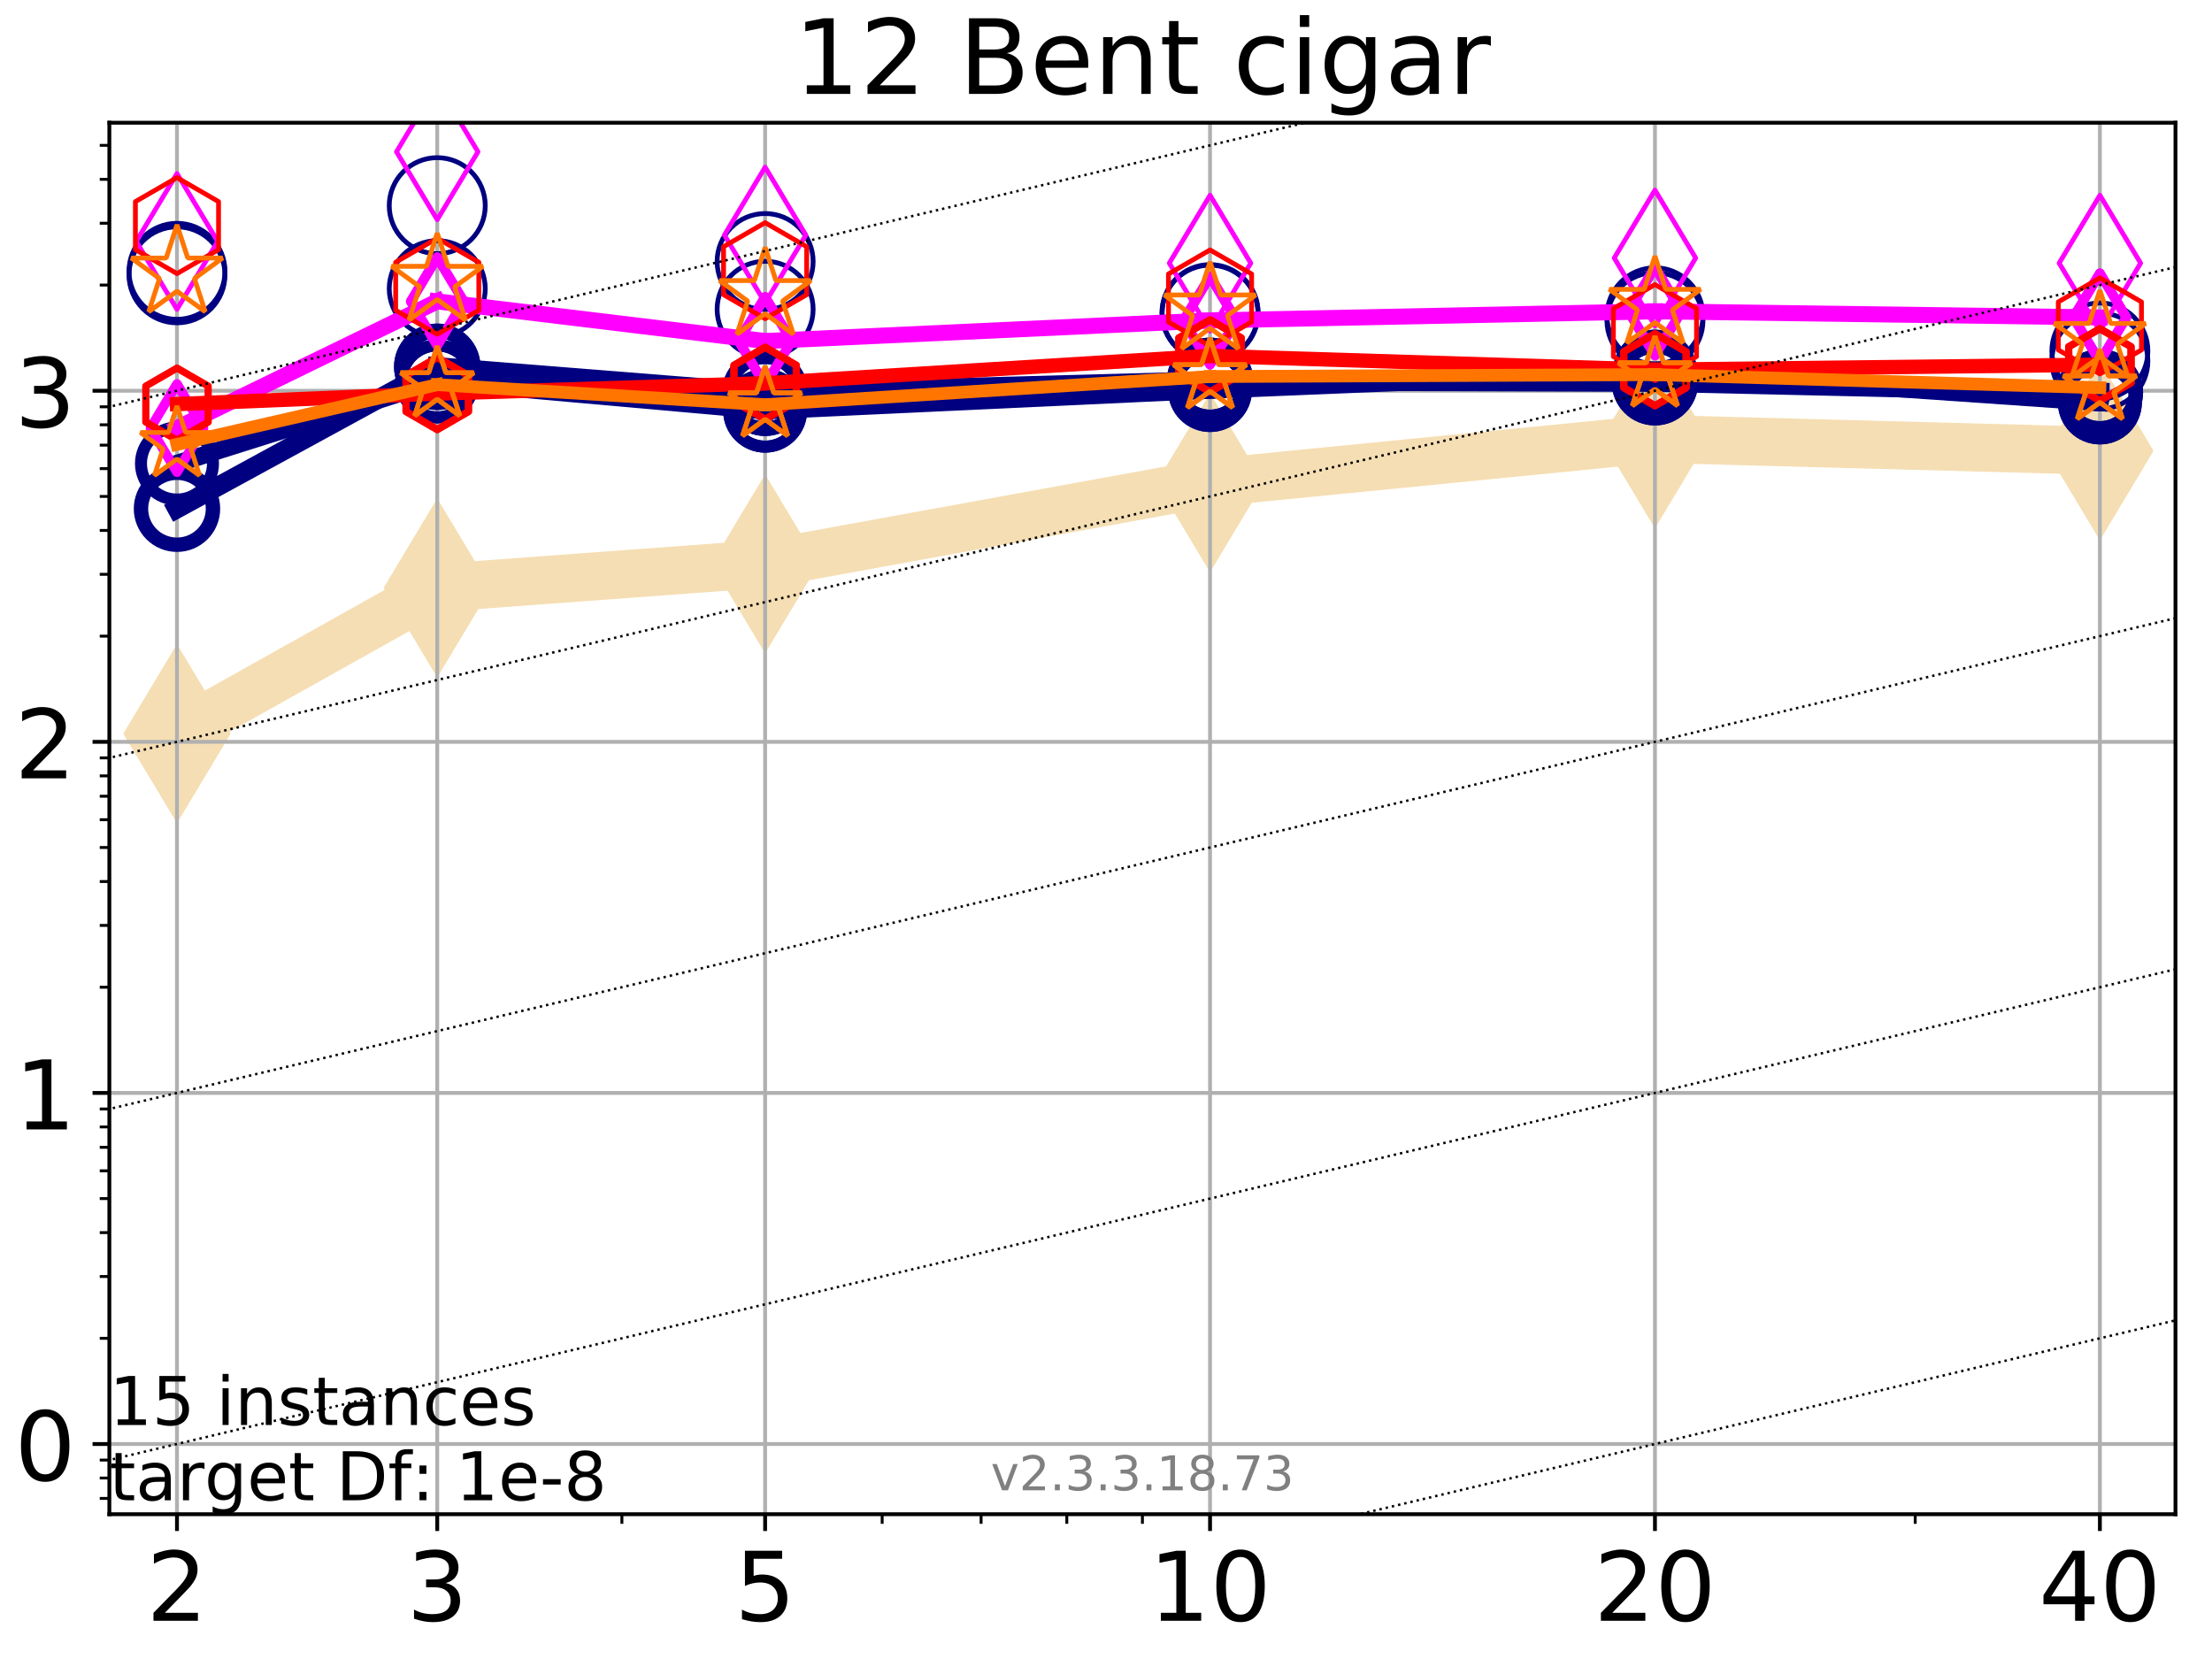 <?xml version="1.0" encoding="utf-8" standalone="no"?>
<!DOCTYPE svg PUBLIC "-//W3C//DTD SVG 1.1//EN"
  "http://www.w3.org/Graphics/SVG/1.1/DTD/svg11.dtd">
<!-- Created with matplotlib (https://matplotlib.org/) -->
<svg height="345.6pt" version="1.1" viewBox="0 0 460.8 345.6" width="460.8pt" xmlns="http://www.w3.org/2000/svg" xmlns:xlink="http://www.w3.org/1999/xlink">
 <defs>
  <style type="text/css">
*{stroke-linecap:butt;stroke-linejoin:round;}
  </style>
 </defs>
 <g id="figure_1">
  <g id="patch_1">
   <path d="M 0 345.6 
L 460.8 345.6 
L 460.8 0 
L 0 0 
z
" style="fill:#ffffff;"/>
  </g>
  <g id="axes_1">
   <g id="patch_2">
    <path d="M 22.78 315.44 
L 453.192 315.44 
L 453.192 25.56 
L 22.78 25.56 
z
" style="fill:#ffffff;"/>
   </g>
   <g id="line2d_1">
    <path clip-path="url(#p9858fffb79)" d="M 36.868 152.836 
L 91.085 122.482 
L 159.39 117.453 
L 252.074 100.562 
L 344.758 91.426 
L 437.443 93.917 
" style="fill:none;stroke:#f5deb3;stroke-linecap:square;stroke-width:10;"/>
    <defs>
     <path d="M -0 17.678 
L 10.607 0 
L 0 -17.678 
L -10.607 -0 
z
" id="mc6fa2ddfa8" style="stroke:#f5deb3;stroke-linejoin:miter;"/>
    </defs>
    <g clip-path="url(#p9858fffb79)">
     <use style="fill:#f5deb3;stroke:#f5deb3;stroke-linejoin:miter;" x="36.868" xlink:href="#mc6fa2ddfa8" y="152.836"/>
     <use style="fill:#f5deb3;stroke:#f5deb3;stroke-linejoin:miter;" x="91.085" xlink:href="#mc6fa2ddfa8" y="122.482"/>
     <use style="fill:#f5deb3;stroke:#f5deb3;stroke-linejoin:miter;" x="159.39" xlink:href="#mc6fa2ddfa8" y="117.453"/>
     <use style="fill:#f5deb3;stroke:#f5deb3;stroke-linejoin:miter;" x="252.074" xlink:href="#mc6fa2ddfa8" y="100.562"/>
     <use style="fill:#f5deb3;stroke:#f5deb3;stroke-linejoin:miter;" x="344.758" xlink:href="#mc6fa2ddfa8" y="91.426"/>
     <use style="fill:#f5deb3;stroke:#f5deb3;stroke-linejoin:miter;" x="437.443" xlink:href="#mc6fa2ddfa8" y="93.917"/>
    </g>
   </g>
   <g id="matplotlib.axis_1">
    <g id="xtick_1">
     <g id="line2d_2">
      <path clip-path="url(#p9858fffb79)" d="M 36.868 315.44 
L 36.868 25.56 
" style="fill:none;stroke:#b0b0b0;stroke-linecap:square;stroke-width:0.8;"/>
     </g>
     <g id="line2d_3">
      <defs>
       <path d="M 0 0 
L 0 3.5 
" id="m7a5c3ac21a" style="stroke:#000000;stroke-width:0.8;"/>
      </defs>
      <g>
       <use style="stroke:#000000;stroke-width:0.8;" x="36.868" xlink:href="#m7a5c3ac21a" y="315.44"/>
      </g>
     </g>
     <g id="text_1">
      <!-- 2 -->
      <defs>
       <path d="M 19.188 8.297 
L 53.609 8.297 
L 53.609 0 
L 7.328 0 
L 7.328 8.297 
Q 12.938 14.109 22.625 23.891 
Q 32.328 33.688 34.812 36.531 
Q 39.547 41.844 41.422 45.531 
Q 43.312 49.219 43.312 52.781 
Q 43.312 58.594 39.234 62.25 
Q 35.156 65.922 28.609 65.922 
Q 23.969 65.922 18.812 64.312 
Q 13.672 62.703 7.812 59.422 
L 7.812 69.391 
Q 13.766 71.781 18.938 73 
Q 24.125 74.219 28.422 74.219 
Q 39.75 74.219 46.484 68.547 
Q 53.219 62.891 53.219 53.422 
Q 53.219 48.922 51.531 44.891 
Q 49.859 40.875 45.406 35.406 
Q 44.188 33.984 37.641 27.219 
Q 31.109 20.453 19.188 8.297 
z
" id="DejaVuSans-50"/>
      </defs>
      <g transform="translate(30.506 337.637)scale(0.2 -0.2)">
       <use xlink:href="#DejaVuSans-50"/>
      </g>
     </g>
    </g>
    <g id="xtick_2">
     <g id="line2d_4">
      <path clip-path="url(#p9858fffb79)" d="M 91.085 315.44 
L 91.085 25.56 
" style="fill:none;stroke:#b0b0b0;stroke-linecap:square;stroke-width:0.8;"/>
     </g>
     <g id="line2d_5">
      <g>
       <use style="stroke:#000000;stroke-width:0.8;" x="91.085" xlink:href="#m7a5c3ac21a" y="315.44"/>
      </g>
     </g>
     <g id="text_2">
      <!-- 3 -->
      <defs>
       <path d="M 40.578 39.312 
Q 47.656 37.797 51.625 33 
Q 55.609 28.219 55.609 21.188 
Q 55.609 10.406 48.188 4.484 
Q 40.766 -1.422 27.094 -1.422 
Q 22.516 -1.422 17.656 -0.516 
Q 12.797 0.391 7.625 2.203 
L 7.625 11.719 
Q 11.719 9.328 16.594 8.109 
Q 21.484 6.891 26.812 6.891 
Q 36.078 6.891 40.938 10.547 
Q 45.797 14.203 45.797 21.188 
Q 45.797 27.641 41.281 31.266 
Q 36.766 34.906 28.719 34.906 
L 20.219 34.906 
L 20.219 43.016 
L 29.109 43.016 
Q 36.375 43.016 40.234 45.922 
Q 44.094 48.828 44.094 54.297 
Q 44.094 59.906 40.109 62.906 
Q 36.141 65.922 28.719 65.922 
Q 24.656 65.922 20.016 65.031 
Q 15.375 64.156 9.812 62.312 
L 9.812 71.094 
Q 15.438 72.656 20.344 73.438 
Q 25.25 74.219 29.594 74.219 
Q 40.828 74.219 47.359 69.109 
Q 53.906 64.016 53.906 55.328 
Q 53.906 49.266 50.438 45.094 
Q 46.969 40.922 40.578 39.312 
z
" id="DejaVuSans-51"/>
      </defs>
      <g transform="translate(84.723 337.637)scale(0.2 -0.2)">
       <use xlink:href="#DejaVuSans-51"/>
      </g>
     </g>
    </g>
    <g id="xtick_3">
     <g id="line2d_6">
      <path clip-path="url(#p9858fffb79)" d="M 159.39 315.44 
L 159.39 25.56 
" style="fill:none;stroke:#b0b0b0;stroke-linecap:square;stroke-width:0.8;"/>
     </g>
     <g id="line2d_7">
      <g>
       <use style="stroke:#000000;stroke-width:0.8;" x="159.39" xlink:href="#m7a5c3ac21a" y="315.44"/>
      </g>
     </g>
     <g id="text_3">
      <!-- 5 -->
      <defs>
       <path d="M 10.797 72.906 
L 49.516 72.906 
L 49.516 64.594 
L 19.828 64.594 
L 19.828 46.734 
Q 21.969 47.469 24.109 47.828 
Q 26.266 48.188 28.422 48.188 
Q 40.625 48.188 47.75 41.5 
Q 54.891 34.812 54.891 23.391 
Q 54.891 11.625 47.562 5.094 
Q 40.234 -1.422 26.906 -1.422 
Q 22.312 -1.422 17.547 -0.641 
Q 12.797 0.141 7.719 1.703 
L 7.719 11.625 
Q 12.109 9.234 16.797 8.062 
Q 21.484 6.891 26.703 6.891 
Q 35.156 6.891 40.078 11.328 
Q 45.016 15.766 45.016 23.391 
Q 45.016 31 40.078 35.438 
Q 35.156 39.891 26.703 39.891 
Q 22.75 39.891 18.812 39.016 
Q 14.891 38.141 10.797 36.281 
z
" id="DejaVuSans-53"/>
      </defs>
      <g transform="translate(153.028 337.637)scale(0.2 -0.2)">
       <use xlink:href="#DejaVuSans-53"/>
      </g>
     </g>
    </g>
    <g id="xtick_4">
     <g id="line2d_8">
      <path clip-path="url(#p9858fffb79)" d="M 252.074 315.44 
L 252.074 25.56 
" style="fill:none;stroke:#b0b0b0;stroke-linecap:square;stroke-width:0.8;"/>
     </g>
     <g id="line2d_9">
      <g>
       <use style="stroke:#000000;stroke-width:0.8;" x="252.074" xlink:href="#m7a5c3ac21a" y="315.44"/>
      </g>
     </g>
     <g id="text_4">
      <!-- 10 -->
      <defs>
       <path d="M 12.406 8.297 
L 28.516 8.297 
L 28.516 63.922 
L 10.984 60.406 
L 10.984 69.391 
L 28.422 72.906 
L 38.281 72.906 
L 38.281 8.297 
L 54.391 8.297 
L 54.391 0 
L 12.406 0 
z
" id="DejaVuSans-49"/>
       <path d="M 31.781 66.406 
Q 24.172 66.406 20.328 58.906 
Q 16.5 51.422 16.5 36.375 
Q 16.5 21.391 20.328 13.891 
Q 24.172 6.391 31.781 6.391 
Q 39.453 6.391 43.281 13.891 
Q 47.125 21.391 47.125 36.375 
Q 47.125 51.422 43.281 58.906 
Q 39.453 66.406 31.781 66.406 
z
M 31.781 74.219 
Q 44.047 74.219 50.516 64.516 
Q 56.984 54.828 56.984 36.375 
Q 56.984 17.969 50.516 8.266 
Q 44.047 -1.422 31.781 -1.422 
Q 19.531 -1.422 13.062 8.266 
Q 6.594 17.969 6.594 36.375 
Q 6.594 54.828 13.062 64.516 
Q 19.531 74.219 31.781 74.219 
z
" id="DejaVuSans-48"/>
      </defs>
      <g transform="translate(239.349 337.637)scale(0.2 -0.2)">
       <use xlink:href="#DejaVuSans-49"/>
       <use x="63.623" xlink:href="#DejaVuSans-48"/>
      </g>
     </g>
    </g>
    <g id="xtick_5">
     <g id="line2d_10">
      <path clip-path="url(#p9858fffb79)" d="M 344.758 315.44 
L 344.758 25.56 
" style="fill:none;stroke:#b0b0b0;stroke-linecap:square;stroke-width:0.8;"/>
     </g>
     <g id="line2d_11">
      <g>
       <use style="stroke:#000000;stroke-width:0.8;" x="344.758" xlink:href="#m7a5c3ac21a" y="315.44"/>
      </g>
     </g>
     <g id="text_5">
      <!-- 20 -->
      <g transform="translate(332.033 337.637)scale(0.2 -0.2)">
       <use xlink:href="#DejaVuSans-50"/>
       <use x="63.623" xlink:href="#DejaVuSans-48"/>
      </g>
     </g>
    </g>
    <g id="xtick_6">
     <g id="line2d_12">
      <path clip-path="url(#p9858fffb79)" d="M 437.443 315.44 
L 437.443 25.56 
" style="fill:none;stroke:#b0b0b0;stroke-linecap:square;stroke-width:0.8;"/>
     </g>
     <g id="line2d_13">
      <g>
       <use style="stroke:#000000;stroke-width:0.8;" x="437.443" xlink:href="#m7a5c3ac21a" y="315.44"/>
      </g>
     </g>
     <g id="text_6">
      <!-- 40 -->
      <defs>
       <path d="M 37.797 64.312 
L 12.891 25.391 
L 37.797 25.391 
z
M 35.203 72.906 
L 47.609 72.906 
L 47.609 25.391 
L 58.016 25.391 
L 58.016 17.188 
L 47.609 17.188 
L 47.609 0 
L 37.797 0 
L 37.797 17.188 
L 4.891 17.188 
L 4.891 26.703 
z
" id="DejaVuSans-52"/>
      </defs>
      <g transform="translate(424.718 337.637)scale(0.2 -0.2)">
       <use xlink:href="#DejaVuSans-52"/>
       <use x="63.623" xlink:href="#DejaVuSans-48"/>
      </g>
     </g>
    </g>
    <g id="xtick_7">
     <g id="line2d_14">
      <defs>
       <path d="M 0 0 
L 0 2 
" id="m86cc453e42" style="stroke:#000000;stroke-width:0.6;"/>
      </defs>
      <g>
       <use style="stroke:#000000;stroke-width:0.6;" x="129.552" xlink:href="#m86cc453e42" y="315.44"/>
      </g>
     </g>
    </g>
    <g id="xtick_8">
     <g id="line2d_15">
      <g>
       <use style="stroke:#000000;stroke-width:0.6;" x="183.769" xlink:href="#m86cc453e42" y="315.44"/>
      </g>
     </g>
    </g>
    <g id="xtick_9">
     <g id="line2d_16">
      <g>
       <use style="stroke:#000000;stroke-width:0.6;" x="204.381" xlink:href="#m86cc453e42" y="315.44"/>
      </g>
     </g>
    </g>
    <g id="xtick_10">
     <g id="line2d_17">
      <g>
       <use style="stroke:#000000;stroke-width:0.6;" x="222.237" xlink:href="#m86cc453e42" y="315.44"/>
      </g>
     </g>
    </g>
    <g id="xtick_11">
     <g id="line2d_18">
      <g>
       <use style="stroke:#000000;stroke-width:0.6;" x="237.986" xlink:href="#m86cc453e42" y="315.44"/>
      </g>
     </g>
    </g>
    <g id="xtick_12">
     <g id="line2d_19">
      <g>
       <use style="stroke:#000000;stroke-width:0.6;" x="398.975" xlink:href="#m86cc453e42" y="315.44"/>
      </g>
     </g>
    </g>
   </g>
   <g id="matplotlib.axis_2">
    <g id="ytick_1">
     <g id="line2d_20">
      <path clip-path="url(#p9858fffb79)" d="M 22.78 300.812 
L 453.192 300.812 
" style="fill:none;stroke:#b0b0b0;stroke-linecap:square;stroke-width:0.8;"/>
     </g>
     <g id="line2d_21">
      <defs>
       <path d="M 0 0 
L -3.5 0 
" id="m8016c4fe19" style="stroke:#000000;stroke-width:0.8;"/>
      </defs>
      <g>
       <use style="stroke:#000000;stroke-width:0.8;" x="22.78" xlink:href="#m8016c4fe19" y="300.812"/>
      </g>
     </g>
     <g id="text_7">
      <!-- 0 -->
      <g transform="translate(3.055 308.411)scale(0.2 -0.2)">
       <use xlink:href="#DejaVuSans-48"/>
      </g>
     </g>
    </g>
    <g id="ytick_2">
     <g id="line2d_22">
      <path clip-path="url(#p9858fffb79)" d="M 22.78 227.675 
L 453.192 227.675 
" style="fill:none;stroke:#b0b0b0;stroke-linecap:square;stroke-width:0.8;"/>
     </g>
     <g id="line2d_23">
      <g>
       <use style="stroke:#000000;stroke-width:0.8;" x="22.78" xlink:href="#m8016c4fe19" y="227.675"/>
      </g>
     </g>
     <g id="text_8">
      <!-- 1 -->
      <g transform="translate(3.055 235.273)scale(0.2 -0.2)">
       <use xlink:href="#DejaVuSans-49"/>
      </g>
     </g>
    </g>
    <g id="ytick_3">
     <g id="line2d_24">
      <path clip-path="url(#p9858fffb79)" d="M 22.78 154.537 
L 453.192 154.537 
" style="fill:none;stroke:#b0b0b0;stroke-linecap:square;stroke-width:0.8;"/>
     </g>
     <g id="line2d_25">
      <g>
       <use style="stroke:#000000;stroke-width:0.8;" x="22.78" xlink:href="#m8016c4fe19" y="154.537"/>
      </g>
     </g>
     <g id="text_9">
      <!-- 2 -->
      <g transform="translate(3.055 162.135)scale(0.2 -0.2)">
       <use xlink:href="#DejaVuSans-50"/>
      </g>
     </g>
    </g>
    <g id="ytick_4">
     <g id="line2d_26">
      <path clip-path="url(#p9858fffb79)" d="M 22.78 81.399 
L 453.192 81.399 
" style="fill:none;stroke:#b0b0b0;stroke-linecap:square;stroke-width:0.8;"/>
     </g>
     <g id="line2d_27">
      <g>
       <use style="stroke:#000000;stroke-width:0.8;" x="22.78" xlink:href="#m8016c4fe19" y="81.399"/>
      </g>
     </g>
     <g id="text_10">
      <!-- 3 -->
      <g transform="translate(3.055 88.997)scale(0.2 -0.2)">
       <use xlink:href="#DejaVuSans-51"/>
      </g>
     </g>
    </g>
    <g id="ytick_5">
     <g id="line2d_28">
      <defs>
       <path d="M 0 0 
L -2 0 
" id="m3596f00385" style="stroke:#000000;stroke-width:0.6;"/>
      </defs>
      <g>
       <use style="stroke:#000000;stroke-width:0.6;" x="22.78" xlink:href="#m3596f00385" y="312.142"/>
      </g>
     </g>
    </g>
    <g id="ytick_6">
     <g id="line2d_29">
      <g>
       <use style="stroke:#000000;stroke-width:0.6;" x="22.78" xlink:href="#m3596f00385" y="307.9"/>
      </g>
     </g>
    </g>
    <g id="ytick_7">
     <g id="line2d_30">
      <g>
       <use style="stroke:#000000;stroke-width:0.6;" x="22.78" xlink:href="#m3596f00385" y="304.159"/>
      </g>
     </g>
    </g>
    <g id="ytick_8">
     <g id="line2d_31">
      <g>
       <use style="stroke:#000000;stroke-width:0.6;" x="22.78" xlink:href="#m3596f00385" y="278.796"/>
      </g>
     </g>
    </g>
    <g id="ytick_9">
     <g id="line2d_32">
      <g>
       <use style="stroke:#000000;stroke-width:0.6;" x="22.78" xlink:href="#m3596f00385" y="265.917"/>
      </g>
     </g>
    </g>
    <g id="ytick_10">
     <g id="line2d_33">
      <g>
       <use style="stroke:#000000;stroke-width:0.6;" x="22.78" xlink:href="#m3596f00385" y="256.779"/>
      </g>
     </g>
    </g>
    <g id="ytick_11">
     <g id="line2d_34">
      <g>
       <use style="stroke:#000000;stroke-width:0.6;" x="22.78" xlink:href="#m3596f00385" y="249.691"/>
      </g>
     </g>
    </g>
    <g id="ytick_12">
     <g id="line2d_35">
      <g>
       <use style="stroke:#000000;stroke-width:0.6;" x="22.78" xlink:href="#m3596f00385" y="243.9"/>
      </g>
     </g>
    </g>
    <g id="ytick_13">
     <g id="line2d_36">
      <g>
       <use style="stroke:#000000;stroke-width:0.6;" x="22.78" xlink:href="#m3596f00385" y="239.004"/>
      </g>
     </g>
    </g>
    <g id="ytick_14">
     <g id="line2d_37">
      <g>
       <use style="stroke:#000000;stroke-width:0.6;" x="22.78" xlink:href="#m3596f00385" y="234.762"/>
      </g>
     </g>
    </g>
    <g id="ytick_15">
     <g id="line2d_38">
      <g>
       <use style="stroke:#000000;stroke-width:0.6;" x="22.78" xlink:href="#m3596f00385" y="231.021"/>
      </g>
     </g>
    </g>
    <g id="ytick_16">
     <g id="line2d_39">
      <g>
       <use style="stroke:#000000;stroke-width:0.6;" x="22.78" xlink:href="#m3596f00385" y="205.658"/>
      </g>
     </g>
    </g>
    <g id="ytick_17">
     <g id="line2d_40">
      <g>
       <use style="stroke:#000000;stroke-width:0.6;" x="22.78" xlink:href="#m3596f00385" y="192.779"/>
      </g>
     </g>
    </g>
    <g id="ytick_18">
     <g id="line2d_41">
      <g>
       <use style="stroke:#000000;stroke-width:0.6;" x="22.78" xlink:href="#m3596f00385" y="183.641"/>
      </g>
     </g>
    </g>
    <g id="ytick_19">
     <g id="line2d_42">
      <g>
       <use style="stroke:#000000;stroke-width:0.6;" x="22.78" xlink:href="#m3596f00385" y="176.553"/>
      </g>
     </g>
    </g>
    <g id="ytick_20">
     <g id="line2d_43">
      <g>
       <use style="stroke:#000000;stroke-width:0.6;" x="22.78" xlink:href="#m3596f00385" y="170.762"/>
      </g>
     </g>
    </g>
    <g id="ytick_21">
     <g id="line2d_44">
      <g>
       <use style="stroke:#000000;stroke-width:0.6;" x="22.78" xlink:href="#m3596f00385" y="165.866"/>
      </g>
     </g>
    </g>
    <g id="ytick_22">
     <g id="line2d_45">
      <g>
       <use style="stroke:#000000;stroke-width:0.6;" x="22.78" xlink:href="#m3596f00385" y="161.625"/>
      </g>
     </g>
    </g>
    <g id="ytick_23">
     <g id="line2d_46">
      <g>
       <use style="stroke:#000000;stroke-width:0.6;" x="22.78" xlink:href="#m3596f00385" y="157.883"/>
      </g>
     </g>
    </g>
    <g id="ytick_24">
     <g id="line2d_47">
      <g>
       <use style="stroke:#000000;stroke-width:0.6;" x="22.78" xlink:href="#m3596f00385" y="132.52"/>
      </g>
     </g>
    </g>
    <g id="ytick_25">
     <g id="line2d_48">
      <g>
       <use style="stroke:#000000;stroke-width:0.6;" x="22.78" xlink:href="#m3596f00385" y="119.641"/>
      </g>
     </g>
    </g>
    <g id="ytick_26">
     <g id="line2d_49">
      <g>
       <use style="stroke:#000000;stroke-width:0.6;" x="22.78" xlink:href="#m3596f00385" y="110.503"/>
      </g>
     </g>
    </g>
    <g id="ytick_27">
     <g id="line2d_50">
      <g>
       <use style="stroke:#000000;stroke-width:0.6;" x="22.78" xlink:href="#m3596f00385" y="103.416"/>
      </g>
     </g>
    </g>
    <g id="ytick_28">
     <g id="line2d_51">
      <g>
       <use style="stroke:#000000;stroke-width:0.6;" x="22.78" xlink:href="#m3596f00385" y="97.624"/>
      </g>
     </g>
    </g>
    <g id="ytick_29">
     <g id="line2d_52">
      <g>
       <use style="stroke:#000000;stroke-width:0.6;" x="22.78" xlink:href="#m3596f00385" y="92.728"/>
      </g>
     </g>
    </g>
    <g id="ytick_30">
     <g id="line2d_53">
      <g>
       <use style="stroke:#000000;stroke-width:0.6;" x="22.78" xlink:href="#m3596f00385" y="88.487"/>
      </g>
     </g>
    </g>
    <g id="ytick_31">
     <g id="line2d_54">
      <g>
       <use style="stroke:#000000;stroke-width:0.6;" x="22.78" xlink:href="#m3596f00385" y="84.746"/>
      </g>
     </g>
    </g>
    <g id="ytick_32">
     <g id="line2d_55">
      <g>
       <use style="stroke:#000000;stroke-width:0.6;" x="22.78" xlink:href="#m3596f00385" y="59.382"/>
      </g>
     </g>
    </g>
    <g id="ytick_33">
     <g id="line2d_56">
      <g>
       <use style="stroke:#000000;stroke-width:0.6;" x="22.78" xlink:href="#m3596f00385" y="46.503"/>
      </g>
     </g>
    </g>
    <g id="ytick_34">
     <g id="line2d_57">
      <g>
       <use style="stroke:#000000;stroke-width:0.6;" x="22.78" xlink:href="#m3596f00385" y="37.366"/>
      </g>
     </g>
    </g>
    <g id="ytick_35">
     <g id="line2d_58">
      <g>
       <use style="stroke:#000000;stroke-width:0.6;" x="22.78" xlink:href="#m3596f00385" y="30.278"/>
      </g>
     </g>
    </g>
   </g>
   <g id="line2d_59">
    <path clip-path="url(#p9858fffb79)" d="M 36.868 105.979 
L 91.085 76.408 
" style="fill:none;stroke:#000080;stroke-linecap:square;stroke-width:4;"/>
    <defs>
     <path d="M 0 7.5 
C 1.989 7.5 3.897 6.71 5.303 5.303 
C 6.71 3.897 7.5 1.989 7.5 0 
C 7.5 -1.989 6.71 -3.897 5.303 -5.303 
C 3.897 -6.71 1.989 -7.5 0 -7.5 
C -1.989 -7.5 -3.897 -6.71 -5.303 -5.303 
C -6.71 -3.897 -7.5 -1.989 -7.5 0 
C -7.5 1.989 -6.71 3.897 -5.303 5.303 
C -3.897 6.71 -1.989 7.5 0 7.5 
z
" id="m24119f347b" style="stroke:#000080;stroke-width:3;"/>
    </defs>
    <g clip-path="url(#p9858fffb79)">
     <use style="fill-opacity:0;stroke:#000080;stroke-width:3;" x="36.868" xlink:href="#m24119f347b" y="105.979"/>
     <use style="fill-opacity:0;stroke:#000080;stroke-width:3;" x="91.085" xlink:href="#m24119f347b" y="76.408"/>
    </g>
   </g>
   <g id="line2d_60">
    <path clip-path="url(#p9858fffb79)" d="M 91.085 76.408 
L 159.39 81.83 
" style="fill:none;stroke:#000080;stroke-linecap:square;stroke-width:4;"/>
    <g clip-path="url(#p9858fffb79)">
     <use style="fill-opacity:0;stroke:#000080;stroke-width:3;" x="91.085" xlink:href="#m24119f347b" y="76.408"/>
     <use style="fill-opacity:0;stroke:#000080;stroke-width:3;" x="159.39" xlink:href="#m24119f347b" y="81.83"/>
    </g>
   </g>
   <g id="line2d_61">
    <path clip-path="url(#p9858fffb79)" d="M 159.39 81.83 
L 252.074 79.339 
" style="fill:none;stroke:#000080;stroke-linecap:square;stroke-width:4;"/>
    <g clip-path="url(#p9858fffb79)">
     <use style="fill-opacity:0;stroke:#000080;stroke-width:3;" x="159.39" xlink:href="#m24119f347b" y="81.83"/>
     <use style="fill-opacity:0;stroke:#000080;stroke-width:3;" x="252.074" xlink:href="#m24119f347b" y="79.339"/>
    </g>
   </g>
   <g id="line2d_62">
    <path clip-path="url(#p9858fffb79)" d="M 252.074 79.339 
L 344.758 79.626 
" style="fill:none;stroke:#000080;stroke-linecap:square;stroke-width:4;"/>
    <g clip-path="url(#p9858fffb79)">
     <use style="fill-opacity:0;stroke:#000080;stroke-width:3;" x="252.074" xlink:href="#m24119f347b" y="79.339"/>
     <use style="fill-opacity:0;stroke:#000080;stroke-width:3;" x="344.758" xlink:href="#m24119f347b" y="79.626"/>
    </g>
   </g>
   <g id="line2d_63">
    <path clip-path="url(#p9858fffb79)" d="M 344.758 79.626 
L 437.443 81.729 
" style="fill:none;stroke:#000080;stroke-linecap:square;stroke-width:4;"/>
    <g clip-path="url(#p9858fffb79)">
     <use style="fill-opacity:0;stroke:#000080;stroke-width:3;" x="344.758" xlink:href="#m24119f347b" y="79.626"/>
     <use style="fill-opacity:0;stroke:#000080;stroke-width:3;" x="437.443" xlink:href="#m24119f347b" y="81.729"/>
    </g>
   </g>
   <g id="line2d_64">
    <path clip-path="url(#p9858fffb79)" d="M 437.443 81.729 
" style="fill:none;stroke:#000080;stroke-linecap:square;stroke-width:4;"/>
    <g clip-path="url(#p9858fffb79)">
     <use style="fill-opacity:0;stroke:#000080;stroke-width:3;" x="437.443" xlink:href="#m24119f347b" y="81.729"/>
    </g>
   </g>
   <g id="line2d_65"/>
   <g id="line2d_66">
    <defs>
     <path d="M 0 10 
C 2.652 10 5.196 8.946 7.071 7.071 
C 8.946 5.196 10 2.652 10 0 
C 10 -2.652 8.946 -5.196 7.071 -7.071 
C 5.196 -8.946 2.652 -10 0 -10 
C -2.652 -10 -5.196 -8.946 -7.071 -7.071 
C -8.946 -5.196 -10 -2.652 -10 0 
C -10 2.652 -8.946 5.196 -7.071 7.071 
C -5.196 8.946 -2.652 10 0 10 
z
" id="md897baf4a7" style="stroke:#000080;"/>
    </defs>
    <g clip-path="url(#p9858fffb79)">
     <use style="fill-opacity:0;stroke:#000080;" x="36.868" xlink:href="#md897baf4a7" y="56.521"/>
     <use style="fill-opacity:0;stroke:#000080;" x="91.085" xlink:href="#md897baf4a7" y="42.844"/>
     <use style="fill-opacity:0;stroke:#000080;" x="159.39" xlink:href="#md897baf4a7" y="54.482"/>
     <use style="fill-opacity:0;stroke:#000080;" x="252.074" xlink:href="#md897baf4a7" y="65.236"/>
     <use style="fill-opacity:0;stroke:#000080;" x="344.758" xlink:href="#md897baf4a7" y="65.788"/>
     <use style="fill-opacity:0;stroke:#000080;" x="437.443" xlink:href="#md897baf4a7" y="73.111"/>
    </g>
   </g>
   <g id="line2d_67">
    <path clip-path="url(#p9858fffb79)" d="M 36.868 96.564 
L 91.085 79.454 
" style="fill:none;stroke:#000080;stroke-linecap:square;stroke-width:3.667;"/>
    <defs>
     <path d="M 0 7.5 
C 1.989 7.5 3.897 6.71 5.303 5.303 
C 6.71 3.897 7.5 1.989 7.5 0 
C 7.5 -1.989 6.71 -3.897 5.303 -5.303 
C 3.897 -6.71 1.989 -7.5 0 -7.5 
C -1.989 -7.5 -3.897 -6.71 -5.303 -5.303 
C -6.71 -3.897 -7.5 -1.989 -7.5 0 
C -7.5 1.989 -6.71 3.897 -5.303 5.303 
C -3.897 6.71 -1.989 7.5 0 7.5 
z
" id="mf293daa223" style="stroke:#000080;stroke-width:2.5;"/>
    </defs>
    <g clip-path="url(#p9858fffb79)">
     <use style="fill-opacity:0;stroke:#000080;stroke-width:2.5;" x="36.868" xlink:href="#mf293daa223" y="96.564"/>
     <use style="fill-opacity:0;stroke:#000080;stroke-width:2.5;" x="91.085" xlink:href="#mf293daa223" y="79.454"/>
    </g>
   </g>
   <g id="line2d_68">
    <path clip-path="url(#p9858fffb79)" d="M 91.085 79.454 
L 159.39 85.545 
" style="fill:none;stroke:#000080;stroke-linecap:square;stroke-width:3.667;"/>
    <g clip-path="url(#p9858fffb79)">
     <use style="fill-opacity:0;stroke:#000080;stroke-width:2.5;" x="91.085" xlink:href="#mf293daa223" y="79.454"/>
     <use style="fill-opacity:0;stroke:#000080;stroke-width:2.5;" x="159.39" xlink:href="#mf293daa223" y="85.545"/>
    </g>
   </g>
   <g id="line2d_69">
    <path clip-path="url(#p9858fffb79)" d="M 159.39 85.545 
L 252.074 81.245 
" style="fill:none;stroke:#000080;stroke-linecap:square;stroke-width:3.667;"/>
    <g clip-path="url(#p9858fffb79)">
     <use style="fill-opacity:0;stroke:#000080;stroke-width:2.5;" x="159.39" xlink:href="#mf293daa223" y="85.545"/>
     <use style="fill-opacity:0;stroke:#000080;stroke-width:2.5;" x="252.074" xlink:href="#mf293daa223" y="81.245"/>
    </g>
   </g>
   <g id="line2d_70">
    <path clip-path="url(#p9858fffb79)" d="M 252.074 81.245 
L 344.758 77.429 
" style="fill:none;stroke:#000080;stroke-linecap:square;stroke-width:3.667;"/>
    <g clip-path="url(#p9858fffb79)">
     <use style="fill-opacity:0;stroke:#000080;stroke-width:2.5;" x="252.074" xlink:href="#mf293daa223" y="81.245"/>
     <use style="fill-opacity:0;stroke:#000080;stroke-width:2.5;" x="344.758" xlink:href="#mf293daa223" y="77.429"/>
    </g>
   </g>
   <g id="line2d_71">
    <path clip-path="url(#p9858fffb79)" d="M 344.758 77.429 
L 437.443 83.829 
" style="fill:none;stroke:#000080;stroke-linecap:square;stroke-width:3.667;"/>
    <g clip-path="url(#p9858fffb79)">
     <use style="fill-opacity:0;stroke:#000080;stroke-width:2.5;" x="344.758" xlink:href="#mf293daa223" y="77.429"/>
     <use style="fill-opacity:0;stroke:#000080;stroke-width:2.5;" x="437.443" xlink:href="#mf293daa223" y="83.829"/>
    </g>
   </g>
   <g id="line2d_72">
    <path clip-path="url(#p9858fffb79)" d="M 437.443 83.829 
" style="fill:none;stroke:#000080;stroke-linecap:square;stroke-width:3.667;"/>
    <g clip-path="url(#p9858fffb79)">
     <use style="fill-opacity:0;stroke:#000080;stroke-width:2.5;" x="437.443" xlink:href="#mf293daa223" y="83.829"/>
    </g>
   </g>
   <g id="line2d_73"/>
   <g id="line2d_74">
    <g clip-path="url(#p9858fffb79)">
     <use style="fill-opacity:0;stroke:#000080;" x="36.868" xlink:href="#md897baf4a7" y="57.255"/>
     <use style="fill-opacity:0;stroke:#000080;" x="91.085" xlink:href="#md897baf4a7" y="60.138"/>
     <use style="fill-opacity:0;stroke:#000080;" x="159.39" xlink:href="#md897baf4a7" y="64.425"/>
     <use style="fill-opacity:0;stroke:#000080;" x="252.074" xlink:href="#md897baf4a7" y="65.123"/>
     <use style="fill-opacity:0;stroke:#000080;" x="344.758" xlink:href="#md897baf4a7" y="66.793"/>
     <use style="fill-opacity:0;stroke:#000080;" x="437.443" xlink:href="#md897baf4a7" y="75.203"/>
    </g>
   </g>
   <g id="line2d_75">
    <path clip-path="url(#p9858fffb79)" d="M 36.868 89.172 
L 91.085 62.786 
" style="fill:none;stroke:#ff00ff;stroke-linecap:square;stroke-width:3.333;"/>
    <defs>
     <path d="M -0 9.192 
L 5.515 0 
L 0 -9.192 
L -5.515 -0 
z
" id="ma976931cb6" style="stroke:#ff00ff;stroke-linejoin:miter;stroke-width:2;"/>
    </defs>
    <g clip-path="url(#p9858fffb79)">
     <use style="fill-opacity:0;stroke:#ff00ff;stroke-linejoin:miter;stroke-width:2;" x="36.868" xlink:href="#ma976931cb6" y="89.172"/>
     <use style="fill-opacity:0;stroke:#ff00ff;stroke-linejoin:miter;stroke-width:2;" x="91.085" xlink:href="#ma976931cb6" y="62.786"/>
    </g>
   </g>
   <g id="line2d_76">
    <path clip-path="url(#p9858fffb79)" d="M 91.085 62.786 
L 159.39 71.046 
" style="fill:none;stroke:#ff00ff;stroke-linecap:square;stroke-width:3.333;"/>
    <g clip-path="url(#p9858fffb79)">
     <use style="fill-opacity:0;stroke:#ff00ff;stroke-linejoin:miter;stroke-width:2;" x="91.085" xlink:href="#ma976931cb6" y="62.786"/>
     <use style="fill-opacity:0;stroke:#ff00ff;stroke-linejoin:miter;stroke-width:2;" x="159.39" xlink:href="#ma976931cb6" y="71.046"/>
    </g>
   </g>
   <g id="line2d_77">
    <path clip-path="url(#p9858fffb79)" d="M 159.39 71.046 
L 252.074 66.753 
" style="fill:none;stroke:#ff00ff;stroke-linecap:square;stroke-width:3.333;"/>
    <g clip-path="url(#p9858fffb79)">
     <use style="fill-opacity:0;stroke:#ff00ff;stroke-linejoin:miter;stroke-width:2;" x="159.39" xlink:href="#ma976931cb6" y="71.046"/>
     <use style="fill-opacity:0;stroke:#ff00ff;stroke-linejoin:miter;stroke-width:2;" x="252.074" xlink:href="#ma976931cb6" y="66.753"/>
    </g>
   </g>
   <g id="line2d_78">
    <path clip-path="url(#p9858fffb79)" d="M 252.074 66.753 
L 344.758 64.861 
" style="fill:none;stroke:#ff00ff;stroke-linecap:square;stroke-width:3.333;"/>
    <g clip-path="url(#p9858fffb79)">
     <use style="fill-opacity:0;stroke:#ff00ff;stroke-linejoin:miter;stroke-width:2;" x="252.074" xlink:href="#ma976931cb6" y="66.753"/>
     <use style="fill-opacity:0;stroke:#ff00ff;stroke-linejoin:miter;stroke-width:2;" x="344.758" xlink:href="#ma976931cb6" y="64.861"/>
    </g>
   </g>
   <g id="line2d_79">
    <path clip-path="url(#p9858fffb79)" d="M 344.758 64.861 
L 437.443 66.119 
" style="fill:none;stroke:#ff00ff;stroke-linecap:square;stroke-width:3.333;"/>
    <g clip-path="url(#p9858fffb79)">
     <use style="fill-opacity:0;stroke:#ff00ff;stroke-linejoin:miter;stroke-width:2;" x="344.758" xlink:href="#ma976931cb6" y="64.861"/>
     <use style="fill-opacity:0;stroke:#ff00ff;stroke-linejoin:miter;stroke-width:2;" x="437.443" xlink:href="#ma976931cb6" y="66.119"/>
    </g>
   </g>
   <g id="line2d_80">
    <path clip-path="url(#p9858fffb79)" d="M 437.443 66.119 
" style="fill:none;stroke:#ff00ff;stroke-linecap:square;stroke-width:3.333;"/>
    <g clip-path="url(#p9858fffb79)">
     <use style="fill-opacity:0;stroke:#ff00ff;stroke-linejoin:miter;stroke-width:2;" x="437.443" xlink:href="#ma976931cb6" y="66.119"/>
    </g>
   </g>
   <g id="line2d_81"/>
   <g id="line2d_82">
    <defs>
     <path d="M -0 14.142 
L 8.485 0 
L -0 -14.142 
L -8.485 -0 
z
" id="mc447274831" style="stroke:#ff00ff;stroke-linejoin:miter;"/>
    </defs>
    <g clip-path="url(#p9858fffb79)">
     <use style="fill-opacity:0;stroke:#ff00ff;stroke-linejoin:miter;" x="36.868" xlink:href="#mc447274831" y="50.3"/>
     <use style="fill-opacity:0;stroke:#ff00ff;stroke-linejoin:miter;" x="91.085" xlink:href="#mc447274831" y="31.621"/>
     <use style="fill-opacity:0;stroke:#ff00ff;stroke-linejoin:miter;" x="159.39" xlink:href="#mc447274831" y="48.968"/>
     <use style="fill-opacity:0;stroke:#ff00ff;stroke-linejoin:miter;" x="252.074" xlink:href="#mc447274831" y="54.815"/>
     <use style="fill-opacity:0;stroke:#ff00ff;stroke-linejoin:miter;" x="344.758" xlink:href="#mc447274831" y="53.747"/>
     <use style="fill-opacity:0;stroke:#ff00ff;stroke-linejoin:miter;" x="437.443" xlink:href="#mc447274831" y="54.815"/>
    </g>
   </g>
   <g id="line2d_83">
    <path clip-path="url(#p9858fffb79)" d="M 36.868 84.177 
L 91.085 81.982 
" style="fill:none;stroke:#ff0000;stroke-linecap:square;stroke-width:3;"/>
    <defs>
     <path d="M 0 -7.5 
L -6.495 -3.75 
L -6.495 3.75 
L -0 7.5 
L 6.495 3.75 
L 6.495 -3.75 
z
" id="m4f6d15cdc5" style="stroke:#ff0000;stroke-linejoin:miter;stroke-width:1.5;"/>
    </defs>
    <g clip-path="url(#p9858fffb79)">
     <use style="fill-opacity:0;stroke:#ff0000;stroke-linejoin:miter;stroke-width:1.5;" x="36.868" xlink:href="#m4f6d15cdc5" y="84.177"/>
     <use style="fill-opacity:0;stroke:#ff0000;stroke-linejoin:miter;stroke-width:1.5;" x="91.085" xlink:href="#m4f6d15cdc5" y="81.982"/>
    </g>
   </g>
   <g id="line2d_84">
    <path clip-path="url(#p9858fffb79)" d="M 91.085 81.982 
L 159.39 79.842 
" style="fill:none;stroke:#ff0000;stroke-linecap:square;stroke-width:3;"/>
    <g clip-path="url(#p9858fffb79)">
     <use style="fill-opacity:0;stroke:#ff0000;stroke-linejoin:miter;stroke-width:1.5;" x="91.085" xlink:href="#m4f6d15cdc5" y="81.982"/>
     <use style="fill-opacity:0;stroke:#ff0000;stroke-linejoin:miter;stroke-width:1.5;" x="159.39" xlink:href="#m4f6d15cdc5" y="79.842"/>
    </g>
   </g>
   <g id="line2d_85">
    <path clip-path="url(#p9858fffb79)" d="M 159.39 79.842 
L 252.074 74.137 
" style="fill:none;stroke:#ff0000;stroke-linecap:square;stroke-width:3;"/>
    <g clip-path="url(#p9858fffb79)">
     <use style="fill-opacity:0;stroke:#ff0000;stroke-linejoin:miter;stroke-width:1.5;" x="159.39" xlink:href="#m4f6d15cdc5" y="79.842"/>
     <use style="fill-opacity:0;stroke:#ff0000;stroke-linejoin:miter;stroke-width:1.5;" x="252.074" xlink:href="#m4f6d15cdc5" y="74.137"/>
    </g>
   </g>
   <g id="line2d_86">
    <path clip-path="url(#p9858fffb79)" d="M 252.074 74.137 
L 344.758 77.02 
" style="fill:none;stroke:#ff0000;stroke-linecap:square;stroke-width:3;"/>
    <g clip-path="url(#p9858fffb79)">
     <use style="fill-opacity:0;stroke:#ff0000;stroke-linejoin:miter;stroke-width:1.5;" x="252.074" xlink:href="#m4f6d15cdc5" y="74.137"/>
     <use style="fill-opacity:0;stroke:#ff0000;stroke-linejoin:miter;stroke-width:1.5;" x="344.758" xlink:href="#m4f6d15cdc5" y="77.02"/>
    </g>
   </g>
   <g id="line2d_87">
    <path clip-path="url(#p9858fffb79)" d="M 344.758 77.02 
L 437.443 75.977 
" style="fill:none;stroke:#ff0000;stroke-linecap:square;stroke-width:3;"/>
    <g clip-path="url(#p9858fffb79)">
     <use style="fill-opacity:0;stroke:#ff0000;stroke-linejoin:miter;stroke-width:1.5;" x="344.758" xlink:href="#m4f6d15cdc5" y="77.02"/>
     <use style="fill-opacity:0;stroke:#ff0000;stroke-linejoin:miter;stroke-width:1.5;" x="437.443" xlink:href="#m4f6d15cdc5" y="75.977"/>
    </g>
   </g>
   <g id="line2d_88">
    <path clip-path="url(#p9858fffb79)" d="M 437.443 75.977 
" style="fill:none;stroke:#ff0000;stroke-linecap:square;stroke-width:3;"/>
    <g clip-path="url(#p9858fffb79)">
     <use style="fill-opacity:0;stroke:#ff0000;stroke-linejoin:miter;stroke-width:1.5;" x="437.443" xlink:href="#m4f6d15cdc5" y="75.977"/>
    </g>
   </g>
   <g id="line2d_89"/>
   <g id="line2d_90">
    <defs>
     <path d="M 0 -10 
L -8.66 -5 
L -8.66 5 
L -0 10 
L 8.66 5 
L 8.66 -5 
z
" id="m991a8d47f0" style="stroke:#ff0000;stroke-linejoin:miter;"/>
    </defs>
    <g clip-path="url(#p9858fffb79)">
     <use style="fill-opacity:0;stroke:#ff0000;stroke-linejoin:miter;" x="36.868" xlink:href="#m991a8d47f0" y="46.999"/>
     <use style="fill-opacity:0;stroke:#ff0000;stroke-linejoin:miter;" x="91.085" xlink:href="#m991a8d47f0" y="59.632"/>
     <use style="fill-opacity:0;stroke:#ff0000;stroke-linejoin:miter;" x="159.39" xlink:href="#m991a8d47f0" y="56.387"/>
     <use style="fill-opacity:0;stroke:#ff0000;stroke-linejoin:miter;" x="252.074" xlink:href="#m991a8d47f0" y="62.07"/>
     <use style="fill-opacity:0;stroke:#ff0000;stroke-linejoin:miter;" x="344.758" xlink:href="#m991a8d47f0" y="69.283"/>
     <use style="fill-opacity:0;stroke:#ff0000;stroke-linejoin:miter;" x="437.443" xlink:href="#m991a8d47f0" y="67.894"/>
    </g>
   </g>
   <g id="line2d_91">
    <path clip-path="url(#p9858fffb79)" d="M 36.868 92.577 
L 91.085 80.13 
" style="fill:none;stroke:#ff7500;stroke-linecap:square;stroke-width:2.667;"/>
    <defs>
     <path d="M 0 -8 
L -1.796 -2.472 
L -7.608 -2.472 
L -2.906 0.944 
L -4.702 6.472 
L -0 3.056 
L 4.702 6.472 
L 2.906 0.944 
L 7.608 -2.472 
L 1.796 -2.472 
z
" id="m4ebe46e124" style="stroke:#ff7500;stroke-linejoin:bevel;"/>
    </defs>
    <g clip-path="url(#p9858fffb79)">
     <use style="fill-opacity:0;stroke:#ff7500;stroke-linejoin:bevel;" x="36.868" xlink:href="#m4ebe46e124" y="92.577"/>
     <use style="fill-opacity:0;stroke:#ff7500;stroke-linejoin:bevel;" x="91.085" xlink:href="#m4ebe46e124" y="80.13"/>
    </g>
   </g>
   <g id="line2d_92">
    <path clip-path="url(#p9858fffb79)" d="M 91.085 80.13 
L 159.39 84.31 
" style="fill:none;stroke:#ff7500;stroke-linecap:square;stroke-width:2.667;"/>
    <g clip-path="url(#p9858fffb79)">
     <use style="fill-opacity:0;stroke:#ff7500;stroke-linejoin:bevel;" x="91.085" xlink:href="#m4ebe46e124" y="80.13"/>
     <use style="fill-opacity:0;stroke:#ff7500;stroke-linejoin:bevel;" x="159.39" xlink:href="#m4ebe46e124" y="84.31"/>
    </g>
   </g>
   <g id="line2d_93">
    <path clip-path="url(#p9858fffb79)" d="M 159.39 84.31 
L 252.074 78.44 
" style="fill:none;stroke:#ff7500;stroke-linecap:square;stroke-width:2.667;"/>
    <g clip-path="url(#p9858fffb79)">
     <use style="fill-opacity:0;stroke:#ff7500;stroke-linejoin:bevel;" x="159.39" xlink:href="#m4ebe46e124" y="84.31"/>
     <use style="fill-opacity:0;stroke:#ff7500;stroke-linejoin:bevel;" x="252.074" xlink:href="#m4ebe46e124" y="78.44"/>
    </g>
   </g>
   <g id="line2d_94">
    <path clip-path="url(#p9858fffb79)" d="M 252.074 78.44 
L 344.758 78.039 
" style="fill:none;stroke:#ff7500;stroke-linecap:square;stroke-width:2.667;"/>
    <g clip-path="url(#p9858fffb79)">
     <use style="fill-opacity:0;stroke:#ff7500;stroke-linejoin:bevel;" x="252.074" xlink:href="#m4ebe46e124" y="78.44"/>
     <use style="fill-opacity:0;stroke:#ff7500;stroke-linejoin:bevel;" x="344.758" xlink:href="#m4ebe46e124" y="78.039"/>
    </g>
   </g>
   <g id="line2d_95">
    <path clip-path="url(#p9858fffb79)" d="M 344.758 78.039 
L 437.443 80.771 
" style="fill:none;stroke:#ff7500;stroke-linecap:square;stroke-width:2.667;"/>
    <g clip-path="url(#p9858fffb79)">
     <use style="fill-opacity:0;stroke:#ff7500;stroke-linejoin:bevel;" x="344.758" xlink:href="#m4ebe46e124" y="78.039"/>
     <use style="fill-opacity:0;stroke:#ff7500;stroke-linejoin:bevel;" x="437.443" xlink:href="#m4ebe46e124" y="80.771"/>
    </g>
   </g>
   <g id="line2d_96">
    <path clip-path="url(#p9858fffb79)" d="M 437.443 80.771 
" style="fill:none;stroke:#ff7500;stroke-linecap:square;stroke-width:2.667;"/>
    <g clip-path="url(#p9858fffb79)">
     <use style="fill-opacity:0;stroke:#ff7500;stroke-linejoin:bevel;" x="437.443" xlink:href="#m4ebe46e124" y="80.771"/>
    </g>
   </g>
   <g id="line2d_97"/>
   <g id="line2d_98">
    <defs>
     <path d="M 0 -10 
L -2.245 -3.09 
L -9.511 -3.09 
L -3.633 1.18 
L -5.878 8.09 
L -0 3.82 
L 5.878 8.09 
L 3.633 1.18 
L 9.511 -3.09 
L 2.245 -3.09 
z
" id="md6278332a4" style="stroke:#ff7500;stroke-linejoin:bevel;"/>
    </defs>
    <g clip-path="url(#p9858fffb79)">
     <use style="fill-opacity:0;stroke:#ff7500;stroke-linejoin:bevel;" x="36.868" xlink:href="#md6278332a4" y="56.842"/>
     <use style="fill-opacity:0;stroke:#ff7500;stroke-linejoin:bevel;" x="91.085" xlink:href="#md6278332a4" y="58.572"/>
     <use style="fill-opacity:0;stroke:#ff7500;stroke-linejoin:bevel;" x="159.39" xlink:href="#md6278332a4" y="61.537"/>
     <use style="fill-opacity:0;stroke:#ff7500;stroke-linejoin:bevel;" x="252.074" xlink:href="#md6278332a4" y="64.543"/>
     <use style="fill-opacity:0;stroke:#ff7500;stroke-linejoin:bevel;" x="344.758" xlink:href="#md6278332a4" y="63.367"/>
     <use style="fill-opacity:0;stroke:#ff7500;stroke-linejoin:bevel;" x="437.443" xlink:href="#md6278332a4" y="70.472"/>
    </g>
   </g>
   <g id="line2d_99"/>
   <g id="line2d_100">
    <path clip-path="url(#p9858fffb79)" d="M 152.005 346.6 
L 461.8 273.01 
" style="fill:none;stroke:#000000;stroke-dasharray:0.5,0.825;stroke-dashoffset:0;stroke-width:0.5;"/>
   </g>
   <g id="line2d_101">
    <path clip-path="url(#p9858fffb79)" d="M -1 309.808 
L 461.8 199.872 
" style="fill:none;stroke:#000000;stroke-dasharray:0.5,0.825;stroke-dashoffset:0;stroke-width:0.5;"/>
   </g>
   <g id="line2d_102">
    <path clip-path="url(#p9858fffb79)" d="M -1 236.67 
L 461.8 126.734 
" style="fill:none;stroke:#000000;stroke-dasharray:0.5,0.825;stroke-dashoffset:0;stroke-width:0.5;"/>
   </g>
   <g id="line2d_103">
    <path clip-path="url(#p9858fffb79)" d="M -1 163.532 
L 461.8 53.596 
" style="fill:none;stroke:#000000;stroke-dasharray:0.5,0.825;stroke-dashoffset:0;stroke-width:0.5;"/>
   </g>
   <g id="line2d_104">
    <path clip-path="url(#p9858fffb79)" d="M -1 90.394 
L 383.745 -1 
" style="fill:none;stroke:#000000;stroke-dasharray:0.5,0.825;stroke-dashoffset:0;stroke-width:0.5;"/>
   </g>
   <g id="line2d_105">
    <path clip-path="url(#p9858fffb79)" d="M -1 17.257 
L 75.855 -1 
" style="fill:none;stroke:#000000;stroke-dasharray:0.5,0.825;stroke-dashoffset:0;stroke-width:0.5;"/>
   </g>
   <g id="line2d_106">
    <path clip-path="url(#p9858fffb79)" style="fill:none;stroke:#000000;stroke-dasharray:0.5,0.825;stroke-dashoffset:0;stroke-width:0.5;"/>
   </g>
   <g id="line2d_107">
    <path clip-path="url(#p9858fffb79)" style="fill:none;stroke:#000000;stroke-dasharray:0.5,0.825;stroke-dashoffset:0;stroke-width:0.5;"/>
   </g>
   <g id="line2d_108">
    <path clip-path="url(#p9858fffb79)" style="fill:none;stroke:#000000;stroke-dasharray:0.5,0.825;stroke-dashoffset:0;stroke-width:0.5;"/>
   </g>
   <g id="patch_3">
    <path d="M 22.78 315.44 
L 22.78 25.56 
" style="fill:none;stroke:#000000;stroke-linecap:square;stroke-linejoin:miter;stroke-width:0.8;"/>
   </g>
   <g id="patch_4">
    <path d="M 453.192 315.44 
L 453.192 25.56 
" style="fill:none;stroke:#000000;stroke-linecap:square;stroke-linejoin:miter;stroke-width:0.8;"/>
   </g>
   <g id="patch_5">
    <path d="M 22.78 315.44 
L 453.192 315.44 
" style="fill:none;stroke:#000000;stroke-linecap:square;stroke-linejoin:miter;stroke-width:0.8;"/>
   </g>
   <g id="patch_6">
    <path d="M 22.78 25.56 
L 453.192 25.56 
" style="fill:none;stroke:#000000;stroke-linecap:square;stroke-linejoin:miter;stroke-width:0.8;"/>
   </g>
   <g id="text_11">
    <!-- 15 instances -->
    <defs>
     <path id="DejaVuSans-32"/>
     <path d="M 9.422 54.688 
L 18.406 54.688 
L 18.406 0 
L 9.422 0 
z
M 9.422 75.984 
L 18.406 75.984 
L 18.406 64.594 
L 9.422 64.594 
z
" id="DejaVuSans-105"/>
     <path d="M 54.891 33.016 
L 54.891 0 
L 45.906 0 
L 45.906 32.719 
Q 45.906 40.484 42.875 44.328 
Q 39.844 48.188 33.797 48.188 
Q 26.516 48.188 22.312 43.547 
Q 18.109 38.922 18.109 30.906 
L 18.109 0 
L 9.078 0 
L 9.078 54.688 
L 18.109 54.688 
L 18.109 46.188 
Q 21.344 51.125 25.703 53.562 
Q 30.078 56 35.797 56 
Q 45.219 56 50.047 50.172 
Q 54.891 44.344 54.891 33.016 
z
" id="DejaVuSans-110"/>
     <path d="M 44.281 53.078 
L 44.281 44.578 
Q 40.484 46.531 36.375 47.5 
Q 32.281 48.484 27.875 48.484 
Q 21.188 48.484 17.844 46.438 
Q 14.5 44.391 14.5 40.281 
Q 14.5 37.156 16.891 35.375 
Q 19.281 33.594 26.516 31.984 
L 29.594 31.297 
Q 39.156 29.25 43.188 25.516 
Q 47.219 21.781 47.219 15.094 
Q 47.219 7.469 41.188 3.016 
Q 35.156 -1.422 24.609 -1.422 
Q 20.219 -1.422 15.453 -0.562 
Q 10.688 0.297 5.422 2 
L 5.422 11.281 
Q 10.406 8.688 15.234 7.391 
Q 20.062 6.109 24.812 6.109 
Q 31.156 6.109 34.562 8.281 
Q 37.984 10.453 37.984 14.406 
Q 37.984 18.062 35.516 20.016 
Q 33.062 21.969 24.703 23.781 
L 21.578 24.516 
Q 13.234 26.266 9.516 29.906 
Q 5.812 33.547 5.812 39.891 
Q 5.812 47.609 11.281 51.797 
Q 16.75 56 26.812 56 
Q 31.781 56 36.172 55.266 
Q 40.578 54.547 44.281 53.078 
z
" id="DejaVuSans-115"/>
     <path d="M 18.312 70.219 
L 18.312 54.688 
L 36.812 54.688 
L 36.812 47.703 
L 18.312 47.703 
L 18.312 18.016 
Q 18.312 11.328 20.141 9.422 
Q 21.969 7.516 27.594 7.516 
L 36.812 7.516 
L 36.812 0 
L 27.594 0 
Q 17.188 0 13.234 3.875 
Q 9.281 7.766 9.281 18.016 
L 9.281 47.703 
L 2.688 47.703 
L 2.688 54.688 
L 9.281 54.688 
L 9.281 70.219 
z
" id="DejaVuSans-116"/>
     <path d="M 34.281 27.484 
Q 23.391 27.484 19.188 25 
Q 14.984 22.516 14.984 16.5 
Q 14.984 11.719 18.141 8.906 
Q 21.297 6.109 26.703 6.109 
Q 34.188 6.109 38.703 11.406 
Q 43.219 16.703 43.219 25.484 
L 43.219 27.484 
z
M 52.203 31.203 
L 52.203 0 
L 43.219 0 
L 43.219 8.297 
Q 40.141 3.328 35.547 0.953 
Q 30.953 -1.422 24.312 -1.422 
Q 15.922 -1.422 10.953 3.297 
Q 6 8.016 6 15.922 
Q 6 25.141 12.172 29.828 
Q 18.359 34.516 30.609 34.516 
L 43.219 34.516 
L 43.219 35.406 
Q 43.219 41.609 39.141 45 
Q 35.062 48.391 27.688 48.391 
Q 23 48.391 18.547 47.266 
Q 14.109 46.141 10.016 43.891 
L 10.016 52.203 
Q 14.938 54.109 19.578 55.047 
Q 24.219 56 28.609 56 
Q 40.484 56 46.344 49.844 
Q 52.203 43.703 52.203 31.203 
z
" id="DejaVuSans-97"/>
     <path d="M 48.781 52.594 
L 48.781 44.188 
Q 44.969 46.297 41.141 47.344 
Q 37.312 48.391 33.406 48.391 
Q 24.656 48.391 19.812 42.844 
Q 14.984 37.312 14.984 27.297 
Q 14.984 17.281 19.812 11.734 
Q 24.656 6.203 33.406 6.203 
Q 37.312 6.203 41.141 7.25 
Q 44.969 8.297 48.781 10.406 
L 48.781 2.094 
Q 45.016 0.344 40.984 -0.531 
Q 36.969 -1.422 32.422 -1.422 
Q 20.062 -1.422 12.781 6.344 
Q 5.516 14.109 5.516 27.297 
Q 5.516 40.672 12.859 48.328 
Q 20.219 56 33.016 56 
Q 37.156 56 41.109 55.141 
Q 45.062 54.297 48.781 52.594 
z
" id="DejaVuSans-99"/>
     <path d="M 56.203 29.594 
L 56.203 25.203 
L 14.891 25.203 
Q 15.484 15.922 20.484 11.062 
Q 25.484 6.203 34.422 6.203 
Q 39.594 6.203 44.453 7.469 
Q 49.312 8.734 54.109 11.281 
L 54.109 2.781 
Q 49.266 0.734 44.188 -0.344 
Q 39.109 -1.422 33.891 -1.422 
Q 20.797 -1.422 13.156 6.188 
Q 5.516 13.812 5.516 26.812 
Q 5.516 40.234 12.766 48.109 
Q 20.016 56 32.328 56 
Q 43.359 56 49.781 48.891 
Q 56.203 41.797 56.203 29.594 
z
M 47.219 32.234 
Q 47.125 39.594 43.094 43.984 
Q 39.062 48.391 32.422 48.391 
Q 24.906 48.391 20.391 44.141 
Q 15.875 39.891 15.188 32.172 
z
" id="DejaVuSans-101"/>
    </defs>
    <g transform="translate(22.78 296.851)scale(0.14 -0.14)">
     <use xlink:href="#DejaVuSans-49"/>
     <use x="63.623" xlink:href="#DejaVuSans-53"/>
     <use x="127.246" xlink:href="#DejaVuSans-32"/>
     <use x="159.033" xlink:href="#DejaVuSans-105"/>
     <use x="186.816" xlink:href="#DejaVuSans-110"/>
     <use x="250.195" xlink:href="#DejaVuSans-115"/>
     <use x="302.295" xlink:href="#DejaVuSans-116"/>
     <use x="341.504" xlink:href="#DejaVuSans-97"/>
     <use x="402.783" xlink:href="#DejaVuSans-110"/>
     <use x="466.162" xlink:href="#DejaVuSans-99"/>
     <use x="521.143" xlink:href="#DejaVuSans-101"/>
     <use x="582.666" xlink:href="#DejaVuSans-115"/>
    </g>
    <!-- target Df: 1e-8 -->
    <defs>
     <path d="M 41.109 46.297 
Q 39.594 47.172 37.812 47.578 
Q 36.031 48 33.891 48 
Q 26.266 48 22.188 43.047 
Q 18.109 38.094 18.109 28.812 
L 18.109 0 
L 9.078 0 
L 9.078 54.688 
L 18.109 54.688 
L 18.109 46.188 
Q 20.953 51.172 25.484 53.578 
Q 30.031 56 36.531 56 
Q 37.453 56 38.578 55.875 
Q 39.703 55.766 41.062 55.516 
z
" id="DejaVuSans-114"/>
     <path d="M 45.406 27.984 
Q 45.406 37.75 41.375 43.109 
Q 37.359 48.484 30.078 48.484 
Q 22.859 48.484 18.828 43.109 
Q 14.797 37.75 14.797 27.984 
Q 14.797 18.266 18.828 12.891 
Q 22.859 7.516 30.078 7.516 
Q 37.359 7.516 41.375 12.891 
Q 45.406 18.266 45.406 27.984 
z
M 54.391 6.781 
Q 54.391 -7.172 48.188 -13.984 
Q 42 -20.797 29.203 -20.797 
Q 24.469 -20.797 20.266 -20.094 
Q 16.062 -19.391 12.109 -17.922 
L 12.109 -9.188 
Q 16.062 -11.328 19.922 -12.344 
Q 23.781 -13.375 27.781 -13.375 
Q 36.625 -13.375 41.016 -8.766 
Q 45.406 -4.156 45.406 5.172 
L 45.406 9.625 
Q 42.625 4.781 38.281 2.391 
Q 33.938 0 27.875 0 
Q 17.828 0 11.672 7.656 
Q 5.516 15.328 5.516 27.984 
Q 5.516 40.672 11.672 48.328 
Q 17.828 56 27.875 56 
Q 33.938 56 38.281 53.609 
Q 42.625 51.219 45.406 46.391 
L 45.406 54.688 
L 54.391 54.688 
z
" id="DejaVuSans-103"/>
     <path d="M 19.672 64.797 
L 19.672 8.109 
L 31.594 8.109 
Q 46.688 8.109 53.688 14.938 
Q 60.688 21.781 60.688 36.531 
Q 60.688 51.172 53.688 57.984 
Q 46.688 64.797 31.594 64.797 
z
M 9.812 72.906 
L 30.078 72.906 
Q 51.266 72.906 61.172 64.094 
Q 71.094 55.281 71.094 36.531 
Q 71.094 17.672 61.125 8.828 
Q 51.172 0 30.078 0 
L 9.812 0 
z
" id="DejaVuSans-68"/>
     <path d="M 37.109 75.984 
L 37.109 68.5 
L 28.516 68.5 
Q 23.688 68.5 21.797 66.547 
Q 19.922 64.594 19.922 59.516 
L 19.922 54.688 
L 34.719 54.688 
L 34.719 47.703 
L 19.922 47.703 
L 19.922 0 
L 10.891 0 
L 10.891 47.703 
L 2.297 47.703 
L 2.297 54.688 
L 10.891 54.688 
L 10.891 58.5 
Q 10.891 67.625 15.141 71.797 
Q 19.391 75.984 28.609 75.984 
z
" id="DejaVuSans-102"/>
     <path d="M 11.719 12.406 
L 22.016 12.406 
L 22.016 0 
L 11.719 0 
z
M 11.719 51.703 
L 22.016 51.703 
L 22.016 39.312 
L 11.719 39.312 
z
" id="DejaVuSans-58"/>
     <path d="M 4.891 31.391 
L 31.203 31.391 
L 31.203 23.391 
L 4.891 23.391 
z
" id="DejaVuSans-45"/>
     <path d="M 31.781 34.625 
Q 24.75 34.625 20.719 30.859 
Q 16.703 27.094 16.703 20.516 
Q 16.703 13.922 20.719 10.156 
Q 24.75 6.391 31.781 6.391 
Q 38.812 6.391 42.859 10.172 
Q 46.922 13.969 46.922 20.516 
Q 46.922 27.094 42.891 30.859 
Q 38.875 34.625 31.781 34.625 
z
M 21.922 38.812 
Q 15.578 40.375 12.031 44.719 
Q 8.5 49.078 8.5 55.328 
Q 8.5 64.062 14.719 69.141 
Q 20.953 74.219 31.781 74.219 
Q 42.672 74.219 48.875 69.141 
Q 55.078 64.062 55.078 55.328 
Q 55.078 49.078 51.531 44.719 
Q 48 40.375 41.703 38.812 
Q 48.828 37.156 52.797 32.312 
Q 56.781 27.484 56.781 20.516 
Q 56.781 9.906 50.312 4.234 
Q 43.844 -1.422 31.781 -1.422 
Q 19.734 -1.422 13.25 4.234 
Q 6.781 9.906 6.781 20.516 
Q 6.781 27.484 10.781 32.312 
Q 14.797 37.156 21.922 38.812 
z
M 18.312 54.391 
Q 18.312 48.734 21.844 45.562 
Q 25.391 42.391 31.781 42.391 
Q 38.141 42.391 41.719 45.562 
Q 45.312 48.734 45.312 54.391 
Q 45.312 60.062 41.719 63.234 
Q 38.141 66.406 31.781 66.406 
Q 25.391 66.406 21.844 63.234 
Q 18.312 60.062 18.312 54.391 
z
" id="DejaVuSans-56"/>
    </defs>
    <g transform="translate(22.78 312.528)scale(0.14 -0.14)">
     <use xlink:href="#DejaVuSans-116"/>
     <use x="39.209" xlink:href="#DejaVuSans-97"/>
     <use x="100.488" xlink:href="#DejaVuSans-114"/>
     <use x="141.586" xlink:href="#DejaVuSans-103"/>
     <use x="205.062" xlink:href="#DejaVuSans-101"/>
     <use x="266.586" xlink:href="#DejaVuSans-116"/>
     <use x="305.795" xlink:href="#DejaVuSans-32"/>
     <use x="337.582" xlink:href="#DejaVuSans-68"/>
     <use x="414.584" xlink:href="#DejaVuSans-102"/>
     <use x="449.742" xlink:href="#DejaVuSans-58"/>
     <use x="483.434" xlink:href="#DejaVuSans-32"/>
     <use x="515.221" xlink:href="#DejaVuSans-49"/>
     <use x="578.844" xlink:href="#DejaVuSans-101"/>
     <use x="640.367" xlink:href="#DejaVuSans-45"/>
     <use x="676.451" xlink:href="#DejaVuSans-56"/>
    </g>
   </g>
   <g id="text_12">
    <!-- v2.3.3.18.73 -->
    <defs>
     <path d="M 2.984 54.688 
L 12.5 54.688 
L 29.594 8.797 
L 46.688 54.688 
L 56.203 54.688 
L 35.688 0 
L 23.484 0 
z
" id="DejaVuSans-118"/>
     <path d="M 10.688 12.406 
L 21 12.406 
L 21 0 
L 10.688 0 
z
" id="DejaVuSans-46"/>
     <path d="M 8.203 72.906 
L 55.078 72.906 
L 55.078 68.703 
L 28.609 0 
L 18.312 0 
L 43.219 64.594 
L 8.203 64.594 
z
" id="DejaVuSans-55"/>
    </defs>
    <g style="fill:#808080;" transform="translate(206.402 310.462)scale(0.1 -0.1)">
     <use xlink:href="#DejaVuSans-118"/>
     <use x="59.18" xlink:href="#DejaVuSans-50"/>
     <use x="122.803" xlink:href="#DejaVuSans-46"/>
     <use x="154.59" xlink:href="#DejaVuSans-51"/>
     <use x="218.213" xlink:href="#DejaVuSans-46"/>
     <use x="250" xlink:href="#DejaVuSans-51"/>
     <use x="313.623" xlink:href="#DejaVuSans-46"/>
     <use x="345.41" xlink:href="#DejaVuSans-49"/>
     <use x="409.033" xlink:href="#DejaVuSans-56"/>
     <use x="472.656" xlink:href="#DejaVuSans-46"/>
     <use x="504.443" xlink:href="#DejaVuSans-55"/>
     <use x="568.066" xlink:href="#DejaVuSans-51"/>
    </g>
   </g>
   <g id="text_13">
    <!-- 12 Bent cigar -->
    <defs>
     <path d="M 19.672 34.812 
L 19.672 8.109 
L 35.5 8.109 
Q 43.453 8.109 47.281 11.406 
Q 51.125 14.703 51.125 21.484 
Q 51.125 28.328 47.281 31.562 
Q 43.453 34.812 35.5 34.812 
z
M 19.672 64.797 
L 19.672 42.828 
L 34.281 42.828 
Q 41.5 42.828 45.031 45.531 
Q 48.578 48.25 48.578 53.812 
Q 48.578 59.328 45.031 62.062 
Q 41.5 64.797 34.281 64.797 
z
M 9.812 72.906 
L 35.016 72.906 
Q 46.297 72.906 52.391 68.219 
Q 58.5 63.531 58.5 54.891 
Q 58.5 48.188 55.375 44.234 
Q 52.25 40.281 46.188 39.312 
Q 53.469 37.75 57.5 32.781 
Q 61.531 27.828 61.531 20.406 
Q 61.531 10.641 54.891 5.312 
Q 48.25 0 35.984 0 
L 9.812 0 
z
" id="DejaVuSans-66"/>
    </defs>
    <g transform="translate(165.391 19.56)scale(0.216 -0.216)">
     <use xlink:href="#DejaVuSans-49"/>
     <use x="63.623" xlink:href="#DejaVuSans-50"/>
     <use x="127.246" xlink:href="#DejaVuSans-32"/>
     <use x="159.033" xlink:href="#DejaVuSans-66"/>
     <use x="227.637" xlink:href="#DejaVuSans-101"/>
     <use x="289.16" xlink:href="#DejaVuSans-110"/>
     <use x="352.539" xlink:href="#DejaVuSans-116"/>
     <use x="391.748" xlink:href="#DejaVuSans-32"/>
     <use x="423.535" xlink:href="#DejaVuSans-99"/>
     <use x="478.516" xlink:href="#DejaVuSans-105"/>
     <use x="506.299" xlink:href="#DejaVuSans-103"/>
     <use x="569.775" xlink:href="#DejaVuSans-97"/>
     <use x="631.055" xlink:href="#DejaVuSans-114"/>
    </g>
   </g>
  </g>
 </g>
 <defs>
  <clipPath id="p9858fffb79">
   <rect height="289.88" width="430.412" x="22.78" y="25.56"/>
  </clipPath>
 </defs>
</svg>

